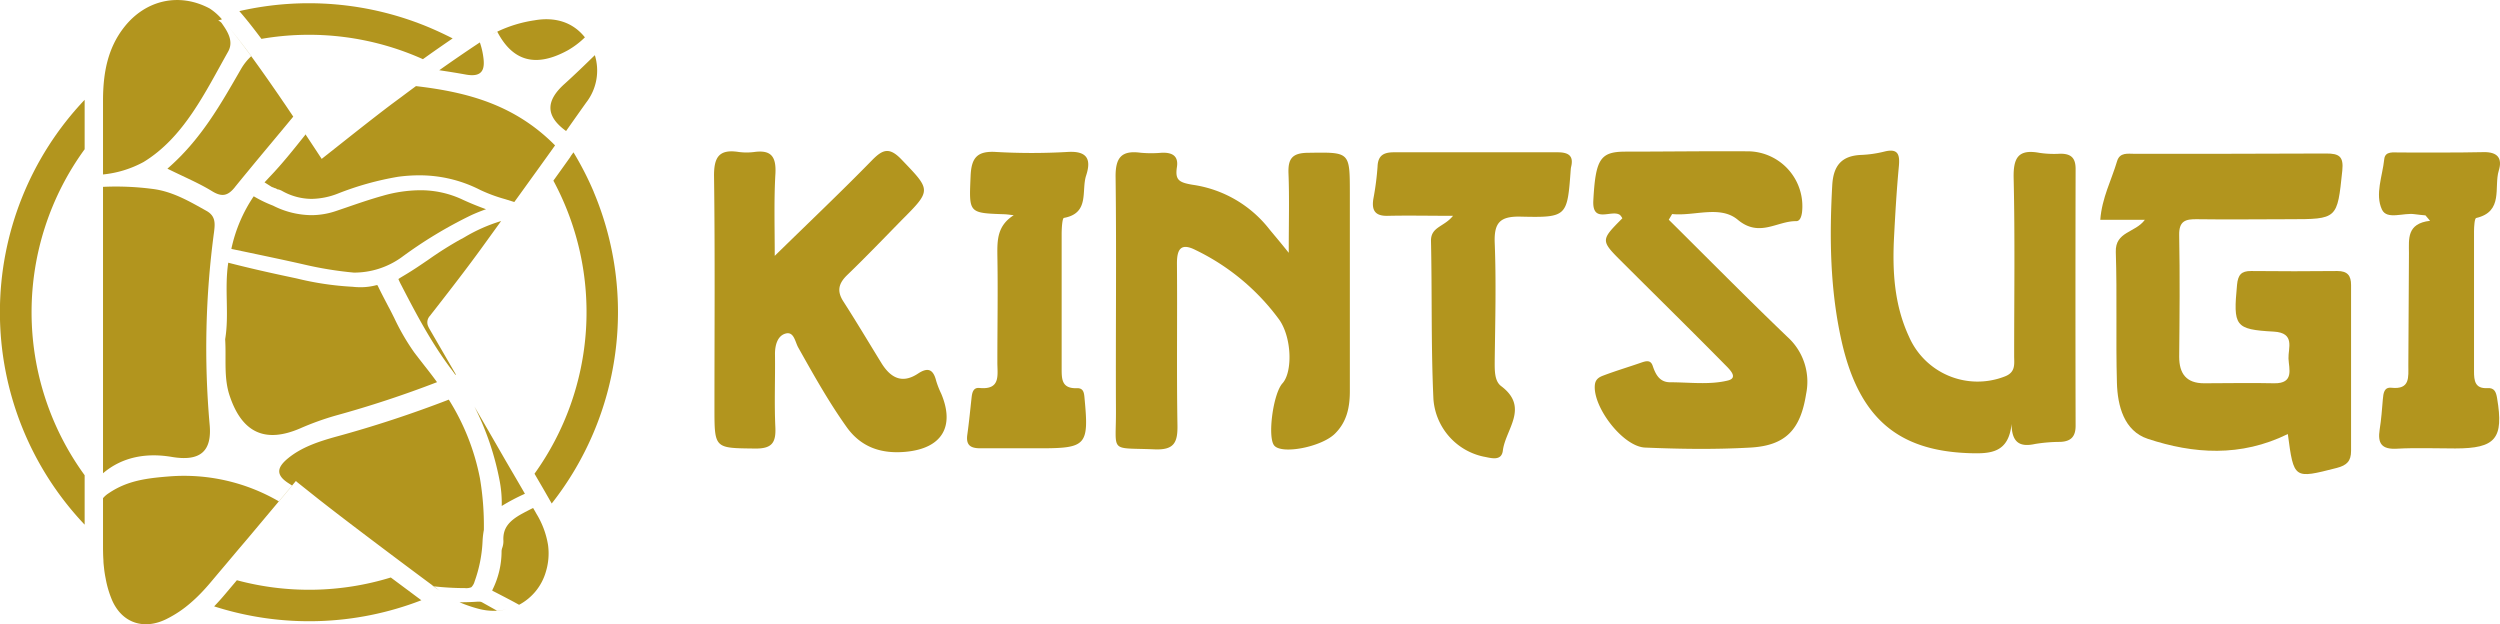 <svg id="Layer_1" data-name="Layer 1" xmlns="http://www.w3.org/2000/svg" viewBox="0 0 492.65 123.05"><defs><style>.cls-1{fill:#b2951e;}</style></defs><path class="cls-1" d="M564.51,384c-9.3,4.57-18.58,3.93-27.61.94-4.66-1.55-5.95-6.46-6.07-11.06-.24-8.58.06-17.18-.22-25.76-.13-4.05,3.84-3.75,5.72-6.33h-8.78c.33-4.35,2.22-7.85,3.31-11.55.53-1.8,2.15-1.46,3.47-1.46,12.58,0,25.16,0,37.74-.06,2.54,0,3.47.56,3.17,3.4-1,9.54-.89,9.55-10.55,9.55-6,0-12,.09-18,0-2.39-.05-3.65.35-3.59,3.17.15,8,.08,16,0,23.93,0,3.36,1.43,5.23,4.91,5.23,4.6,0,9.2-.11,13.8,0,4,.07,2.92-2.84,2.83-4.86s1.4-5.08-2.9-5.32c-7.72-.42-8-1.1-7.24-9.23.19-1.92.81-2.73,2.77-2.71q8.5.09,17,0c2,0,2.71.9,2.7,2.78,0,10.89,0,21.78,0,32.67,0,2-.82,2.84-2.84,3.36C565.68,392.84,565.7,392.93,564.51,384Z" transform="translate(-113.67 -298.47)"/><path class="cls-1" d="M367.63,348.29c0-6.15.14-10.89-.05-15.62-.11-2.88.68-4.05,3.81-4.09,8.26-.12,8.27-.27,8.28,7.81,0,13.05,0,26.1,0,39.14,0,3.21-.59,6.09-2.95,8.41-2.62,2.59-10.39,4.13-11.94,2.34-1.38-1.59-.24-10.25,1.62-12.28,2-2.22,1.86-9-.67-12.57a44.24,44.24,0,0,0-16.46-13.69c-2.95-1.5-3.69-.11-3.67,2.74.09,10.6-.08,21.19.1,31.78.06,3.45-.68,4.92-4.52,4.76-9-.38-7.56.86-7.6-7.58-.07-15.35.12-30.71-.07-46.05-.05-3.87,1.15-5.33,4.94-4.82a22.89,22.89,0,0,0,4.14,0c2-.08,3.37.56,3,2.85-.37,2.5.37,3,3.08,3.46a23.39,23.39,0,0,1,15.17,8.8C364.83,344.89,365.8,346,367.63,348.29Z" transform="translate(-113.67 -298.47)"/><path class="cls-1" d="M266.34,348.89c6.93-6.78,13.15-12.68,19.14-18.81,2.13-2.18,3.44-2.68,5.83-.19,5.82,6.08,6,6,0,12-3.54,3.62-7.05,7.27-10.69,10.78-1.69,1.64-2.09,3.14-.76,5.2,2.57,4,5,8.08,7.49,12.13,1.78,2.88,4.05,4.2,7.24,2.08,2-1.32,3-.77,3.56,1.43a17.44,17.44,0,0,0,1,2.55c2.7,6.42.18,10.73-6.89,11.43-4.67.46-8.78-.73-11.72-4.82C277,377.71,274,372.34,271,367c-.64-1.09-.84-3.23-2.48-2.81s-2.16,2.32-2.13,4.16c.06,4.76-.15,9.52.07,14.27.15,3.09-.66,4.28-4,4.24-8-.1-8,.07-8-8,0-15.19.12-30.37-.08-45.56-.05-3.74.88-5.48,4.8-4.89a12,12,0,0,0,3.22,0c3.29-.42,4.22,1,4.08,4.19C266.17,337.82,266.34,343,266.34,348.89Z" transform="translate(-113.67 -298.47)"/><path class="cls-1" d="M510.07,382c-.58,5.74-4.15,5.91-8.33,5.77-14.08-.47-21.76-6.95-25.17-22.09-2.27-10.09-2.41-20.37-1.84-30.68.21-3.84,1.8-5.84,5.69-6a22.39,22.39,0,0,0,4.54-.65c2.74-.7,3.12.55,2.9,2.89-.43,4.58-.7,9.18-.94,13.77-.36,6.8,0,13.48,2.94,19.81a14.74,14.74,0,0,0,18.81,7.86c2.26-.83,1.91-2.47,1.91-4.09,0-11.66.17-23.32-.1-35-.09-4,.88-5.78,5.08-5a19.6,19.6,0,0,0,4.13.17c2.07,0,3,.79,3,3q-.06,25.31,0,50.62c0,2.14-.93,3.07-3,3.17a31.16,31.16,0,0,0-5,.41C511.74,386.61,510.1,385.73,510.07,382Z" transform="translate(-113.67 -298.47)"/><path class="cls-1" d="M442.52,341.77c7.79,7.72,15.49,15.53,23.41,23.12a11.88,11.88,0,0,1,3.65,11.22c-1.1,7-4,10.17-11,10.56s-13.8.29-20.7,0c-4.41-.15-10.43-8.1-9.92-12.41.14-1.18,1-1.54,1.78-1.83,2.44-.92,4.94-1.66,7.4-2.52,1-.34,1.82-.52,2.22.68.57,1.7,1.37,3.2,3.4,3.21,3.82,0,7.8.55,11.42-.35,2.29-.58,0-2.48-.87-3.4-5.6-5.68-11.28-11.28-16.93-16.9l-2.93-2.92c-4.41-4.38-4.41-4.38-.08-8.74a2.46,2.46,0,0,0-.47-.66c-1.63-1.15-5.5,1.83-5.25-2.85.44-8.19,1.37-9.61,6.31-9.63,8.13,0,16.26-.12,24.39-.06a10.82,10.82,0,0,1,10.43,12c-.11.83-.39,1.77-1.15,1.76-3.78-.05-7.24,3.29-11.51-.27-3.49-2.92-8.58-.67-12.94-1.13Z" transform="translate(-113.67 -298.47)"/><path class="cls-1" d="M400,341c-4.85,0-8.82-.09-12.79,0-2.5.08-3.28-1-2.91-3.32a55.24,55.24,0,0,0,.83-6.37c.08-2.27,1.27-2.83,3.25-2.83q16.09,0,32.19,0c2.08,0,3.29.59,2.69,2.94a3.4,3.4,0,0,0-.06.46c-.68,9.28-.68,9.49-9.84,9.28-4.08-.1-5.3,1.16-5.14,5.2.3,7.65.1,15.33,0,23,0,1.89-.13,4.15,1.27,5.2,5.61,4.21.84,8.52.33,12.71-.27,2.19-2.42,1.42-3.81,1.18a12.52,12.52,0,0,1-9.87-11.35c-.48-10.4-.25-20.83-.48-31.24C395.68,343.14,398.26,343.18,400,341Z" transform="translate(-113.67 -298.47)"/><path class="cls-1" d="M591.63,340.91c-.71-.07-1.42-.13-2.12-.23-2.21-.34-5.47,1.17-6.45-.91-1.41-3,.11-6.61.45-9.94.17-1.65,1.88-1.29,3-1.31,5.52,0,11.05.05,16.57-.07,2.76-.06,3.75,1.2,3,3.63-1,3.27,1,8.09-4.46,9.35-.32.08-.41,1.7-.42,2.6q0,13.82,0,27.62c0,1.82.18,3.45,2.65,3.3,1.38-.09,1.7.78,1.9,2,1.33,7.95-.27,9.89-8.26,9.89-3.84,0-7.68-.16-11.51.05-3,.17-3.8-1.07-3.37-3.79.32-2,.46-4,.63-6,.1-1.12.23-2.37,1.68-2.22,3.75.41,3.33-2.14,3.34-4.43q.06-11.06.12-22.11c0-2.78-.47-5.82,4.16-6.36Z" transform="translate(-113.67 -298.47)"/><path class="cls-1" d="M313.44,340.88c-.6-.06-1.2-.16-1.81-.19-7.2-.24-7-.23-6.69-7.62.16-3.53,1.32-4.86,4.92-4.66a123,123,0,0,0,14.24,0c3.84-.22,4.64,1.47,3.61,4.63-1,3,.75,7.43-4.38,8.37-.33.06-.44,2-.45,3,0,8.88,0,17.77,0,26.65,0,2.14,0,4,3,3.91,1.48-.07,1.43,1.21,1.54,2.31.83,8.88.26,9.53-8.62,9.53-4,0-8,0-11.95,0-1.93,0-2.86-.61-2.56-2.69.34-2.42.57-4.86.84-7.29.11-1,.33-2,1.5-1.91,4.34.44,3.56-2.61,3.58-5.1,0-7.05.13-14.1,0-21.14C310.18,345.7,310.23,342.91,313.44,340.88Z" transform="translate(-113.67 -298.47)"/><path class="cls-1" d="M205.51,313.17c-1.76-.32-3.52-.6-5.28-.86,2.64-1.87,5.32-3.71,8-5.48a14.55,14.55,0,0,1,.67,2.79C209.27,312.1,208.79,313.75,205.51,313.17Z" transform="translate(-113.67 -298.47)"/><path class="cls-1" d="M211.16,305c-.19.1-.37.21-.54.32l.53-.33.51-.27C211.49,304.8,211.32,304.89,211.16,305Z" transform="translate(-113.67 -298.47)"/><path class="cls-1" d="M211.66,304.71a25.63,25.63,0,0,1,7.36-2.24c3.88-.68,7.45.26,9.91,3.36a16.43,16.43,0,0,1-3.38,2.56C219.28,311.82,214.72,310.59,211.66,304.71Z" transform="translate(-113.67 -298.47)"/><path class="cls-1" d="M229.17,318.7q-2,2.81-3.95,5.59c-3.94-2.86-4.16-5.82-.33-9.26,2.05-1.85,4-3.74,6-5.69A10.29,10.29,0,0,1,229.17,318.7Z" transform="translate(-113.67 -298.47)"/><path class="cls-1" d="M183.4,352.19a16.06,16.06,0,0,0,9.38-3,86.44,86.44,0,0,1,13.8-8.34c.93-.42,1.89-.81,2.87-1.15-1.68-.61-3.22-1.24-4.66-1.91a19.4,19.4,0,0,0-8.36-1.83,27,27,0,0,0-7.3,1.08c-2.45.68-4.92,1.53-7.3,2.35l-1.91.65a15.16,15.16,0,0,1-4.91.83,17,17,0,0,1-7.54-1.88,24.26,24.26,0,0,1-3.8-1.84,29.32,29.32,0,0,0-4.41,10.37l3.39.71c3.55.75,7.23,1.52,10.84,2.34A72.55,72.55,0,0,0,183.4,352.19Z" transform="translate(-113.67 -298.47)"/><path class="cls-1" d="M212.54,398.18a40,40,0,0,1,4.57-2.41l.68,1.17.36.64-.36-.64-.68-1.17c-1.25-2.17-2.52-4.33-3.78-6.49q-3.08-5.36-6.17-10.69a55.09,55.09,0,0,1,4.94,14.47A23.37,23.37,0,0,1,212.54,398.18Z" transform="translate(-113.67 -298.47)"/><path class="cls-1" d="M203.4,372.33l.11-.05h0q-2.59-4.48-5.21-9a4.81,4.81,0,0,1-.33-.7,1.89,1.89,0,0,1,.46-1.91l.14-.19,1.29-1.65,1.39-1.79c2.43-3.13,4.84-6.28,7.17-9.48l4-5.53a32.15,32.15,0,0,0-7.28,3.23l-.89.48a70.09,70.09,0,0,0-6,3.79c-1.56,1.07-3.17,2.17-4.84,3.16l-.15.09c-.43.26-.88.52-1.08.68a13,13,0,0,0,.58,1.22c3.21,6.23,6,11.38,9.61,16.25C202.75,371.41,203.08,371.87,203.4,372.33Z" transform="translate(-113.67 -298.47)"/><path class="cls-1" d="M159,376.67c2.45,7.13,7,9.15,13.79,6.23a55.2,55.2,0,0,1,7-2.53,210.15,210.15,0,0,0,20-6.59c-.82-1.14-1.7-2.27-2.56-3.36-.63-.81-1.28-1.64-1.91-2.47a44.55,44.55,0,0,1-3.91-6.71c-.35-.71-.71-1.43-1.08-2.13l-.06-.1c-.71-1.36-1.45-2.76-2.13-4.17a1,1,0,0,0-.11-.18.54.54,0,0,0-.17,0,12,12,0,0,1-3.14.41,14.39,14.39,0,0,1-1.59-.09,59,59,0,0,1-11-1.64l-1.22-.26c-4.74-1-8.64-1.91-12.26-2.84-.78,5.19.21,10.2-.61,15.08C158.29,369.25,157.7,373,159,376.67Z" transform="translate(-113.67 -298.47)"/><path class="cls-1" d="M173.86,325c-2.3,2.88-4.59,5.77-7.13,8.41l-.93,1,1.41.89.13.05.22.08h0l.3.13.08,0,.1.05.35.19.14,0a3.39,3.39,0,0,1,.7.28,11.91,11.91,0,0,0,5.91,1.58,14.69,14.69,0,0,0,5-1,59,59,0,0,1,11.94-3.35,31.15,31.15,0,0,1,4.15-.29,26.2,26.2,0,0,1,12.11,2.9,30.69,30.69,0,0,0,4.89,1.8l1.79.56c-.08.12-.17.23-.25.34.09-.11.17-.23.25-.34l1.23-1.7.46-.64c2.12-2.94,4.24-5.87,6.34-8.82-8-8.09-17.42-10.51-27.41-11.68-.95.7-1.9,1.4-2.84,2.11l-.68.5-1.35,1c-4.62,3.5-9.15,7.14-13.71,10.73-1.07-1.63-2.16-3.29-3.26-4.94Z" transform="translate(-113.67 -298.47)"/><path class="cls-1" d="M219.46,399.85a2.54,2.54,0,0,1-.16-.28c-.19-.33-.38-.67-.58-1h0c-.69.35-1.38.7-2.06,1.07-2.77,1.49-3.84,2.94-3.8,5.16a3.8,3.8,0,0,1-.21,1.61,2.6,2.6,0,0,0-.14.63,17.08,17.08,0,0,1-1.83,7.73.36.36,0,0,0,0,.09l.12.07.92.47c1.4.73,2.83,1.46,4.24,2.25h0a10.7,10.7,0,0,0,5.28-6.52,12.3,12.3,0,0,0,.42-5.31A17,17,0,0,0,219.46,399.85Z" transform="translate(-113.67 -298.47)"/><path class="cls-1" d="M199.61,414.4l-.54-.4a56.08,56.08,0,0,0,6.09.36h.11a2.67,2.67,0,0,0,1.28-.17,2.59,2.59,0,0,0,.64-1.12,27,27,0,0,0,1.58-8.06h0a15.78,15.78,0,0,1,.25-2.1,56.18,56.18,0,0,0-.78-10.22,45.31,45.31,0,0,0-6.13-15.47,228.39,228.39,0,0,1-22.5,7.38c-3.24.92-6.52,2-9.19,4.19-1.93,1.6-2.69,3.14.13,4.92l.7.45-2.61,3.12a37.16,37.16,0,0,0-21.6-4.93c-4.46.35-8.28.83-11.91,3.29a5,5,0,0,0-1.16,1v-4.91c3.79-3.22,8.5-4.07,13.55-3.22,5.52.93,8-1,7.45-6.49a171.59,171.59,0,0,1,.88-37.84c.2-1.64.34-3.12-1.47-4.14-3.43-1.92-6.81-3.91-10.81-4.36a55.46,55.46,0,0,0-9.6-.39v-2.44a21.09,21.09,0,0,0,8-2.46c7.93-4.84,12.12-13.7,16.66-21.76,1.12-2-.09-3.91-1.16-5.44a1.61,1.61,0,0,0-.81-.67l.75-.24a11.12,11.12,0,0,0-2.41-2.13c-6-3.21-12.6-1.7-16.81,3.61-3.35,4.23-4.19,9.16-4.22,14.36v78.52c0,3,0,5.93,0,8.89,0,1.12,0,2.24.08,3.35,0,.48.06.95.11,1.42s.08.73.14,1.1.11.69.18,1a20.07,20.07,0,0,0,1.25,4.28,9.58,9.58,0,0,0,.86,1.59c2.18,3.25,5.93,4.12,9.82,2.22a22.41,22.41,0,0,0,4.92-3.3c.66-.57,1.29-1.17,1.9-1.8s1.31-1.4,1.93-2.14l1.63-1.94,1.39-1.64,2.33-2.77,2-2.35,6.14-7.32,2.61-3.12.72-.86a3.73,3.73,0,0,0,.36.32l4.26,3.39.76.59c4.92,3.86,15.76,12,21.46,16.22l.12.09.14.1.54.4.64.47Zm-.68-.5-.12-.09.22.06Z" transform="translate(-113.67 -298.47)"/><path class="cls-1" d="M211.66,418.84l-.91-.51-2.09-1.17a1,1,0,0,0-.56-.12l-.42,0c-1,.07-2.08.11-3.15.11h-.31c-.36-.16-.7-.35-1.05-.52.35.17.69.36,1.05.52a26.81,26.81,0,0,0,3.72,1.28,11.71,11.71,0,0,0,3.72.39,10.21,10.21,0,0,0,1.77-.28A10.21,10.21,0,0,1,211.66,418.84Z" transform="translate(-113.67 -298.47)"/><path class="cls-1" d="M163.19,309.53a10.94,10.94,0,0,0-2,2.5c-4,6.93-7.89,13.93-14.53,19.68,3.46,1.71,6.25,2.87,8.79,4.43,1.93,1.19,3.1.95,4.48-.75.07-.09.14-.19.22-.28.74-.91,1.48-1.82,2.23-2.72,3-3.66,6.07-7.28,9.08-10.94l-1.74-2.58c-.29-.41-.57-.83-.84-1.23-2-2.91-3.94-5.68-5.72-8.11-1.65-2.25-3.17-4.22-4.48-5.78C160,305.31,161.54,307.28,163.19,309.53Z" transform="translate(-113.67 -298.47)"/><path class="cls-1" d="M196.68,416.74h0l-6-4.47a54.78,54.78,0,0,1-30.33.54l-2.39,2.83c-.69.82-1.4,1.6-2.09,2.32h0a61.24,61.24,0,0,0,40.85-1.21Zm-66.33-24.62a54.55,54.55,0,0,1,0-64.24v-9.74a60.82,60.82,0,0,0,0,83.72v-9.74ZM230.68,336.3a61,61,0,0,0-4-7.81l-.5.69-.09.13,0,.05c-1.15,1.62-2.29,3.21-3.37,4.71A54.6,54.6,0,0,1,219,391.82l1.92,3.3,1.47,2.57a61,61,0,0,0,8.28-61.39Zm-32.41-32.41a61.33,61.33,0,0,0-37.44-3.23c1.23,1.4,2.67,3.21,4.36,5.47a54.86,54.86,0,0,1,31.82,4l1.12-.8c1.64-1.16,3.21-2.25,4.74-3.29Q200.62,304.89,198.27,303.89Z" transform="translate(-113.67 -298.47)"/></svg>